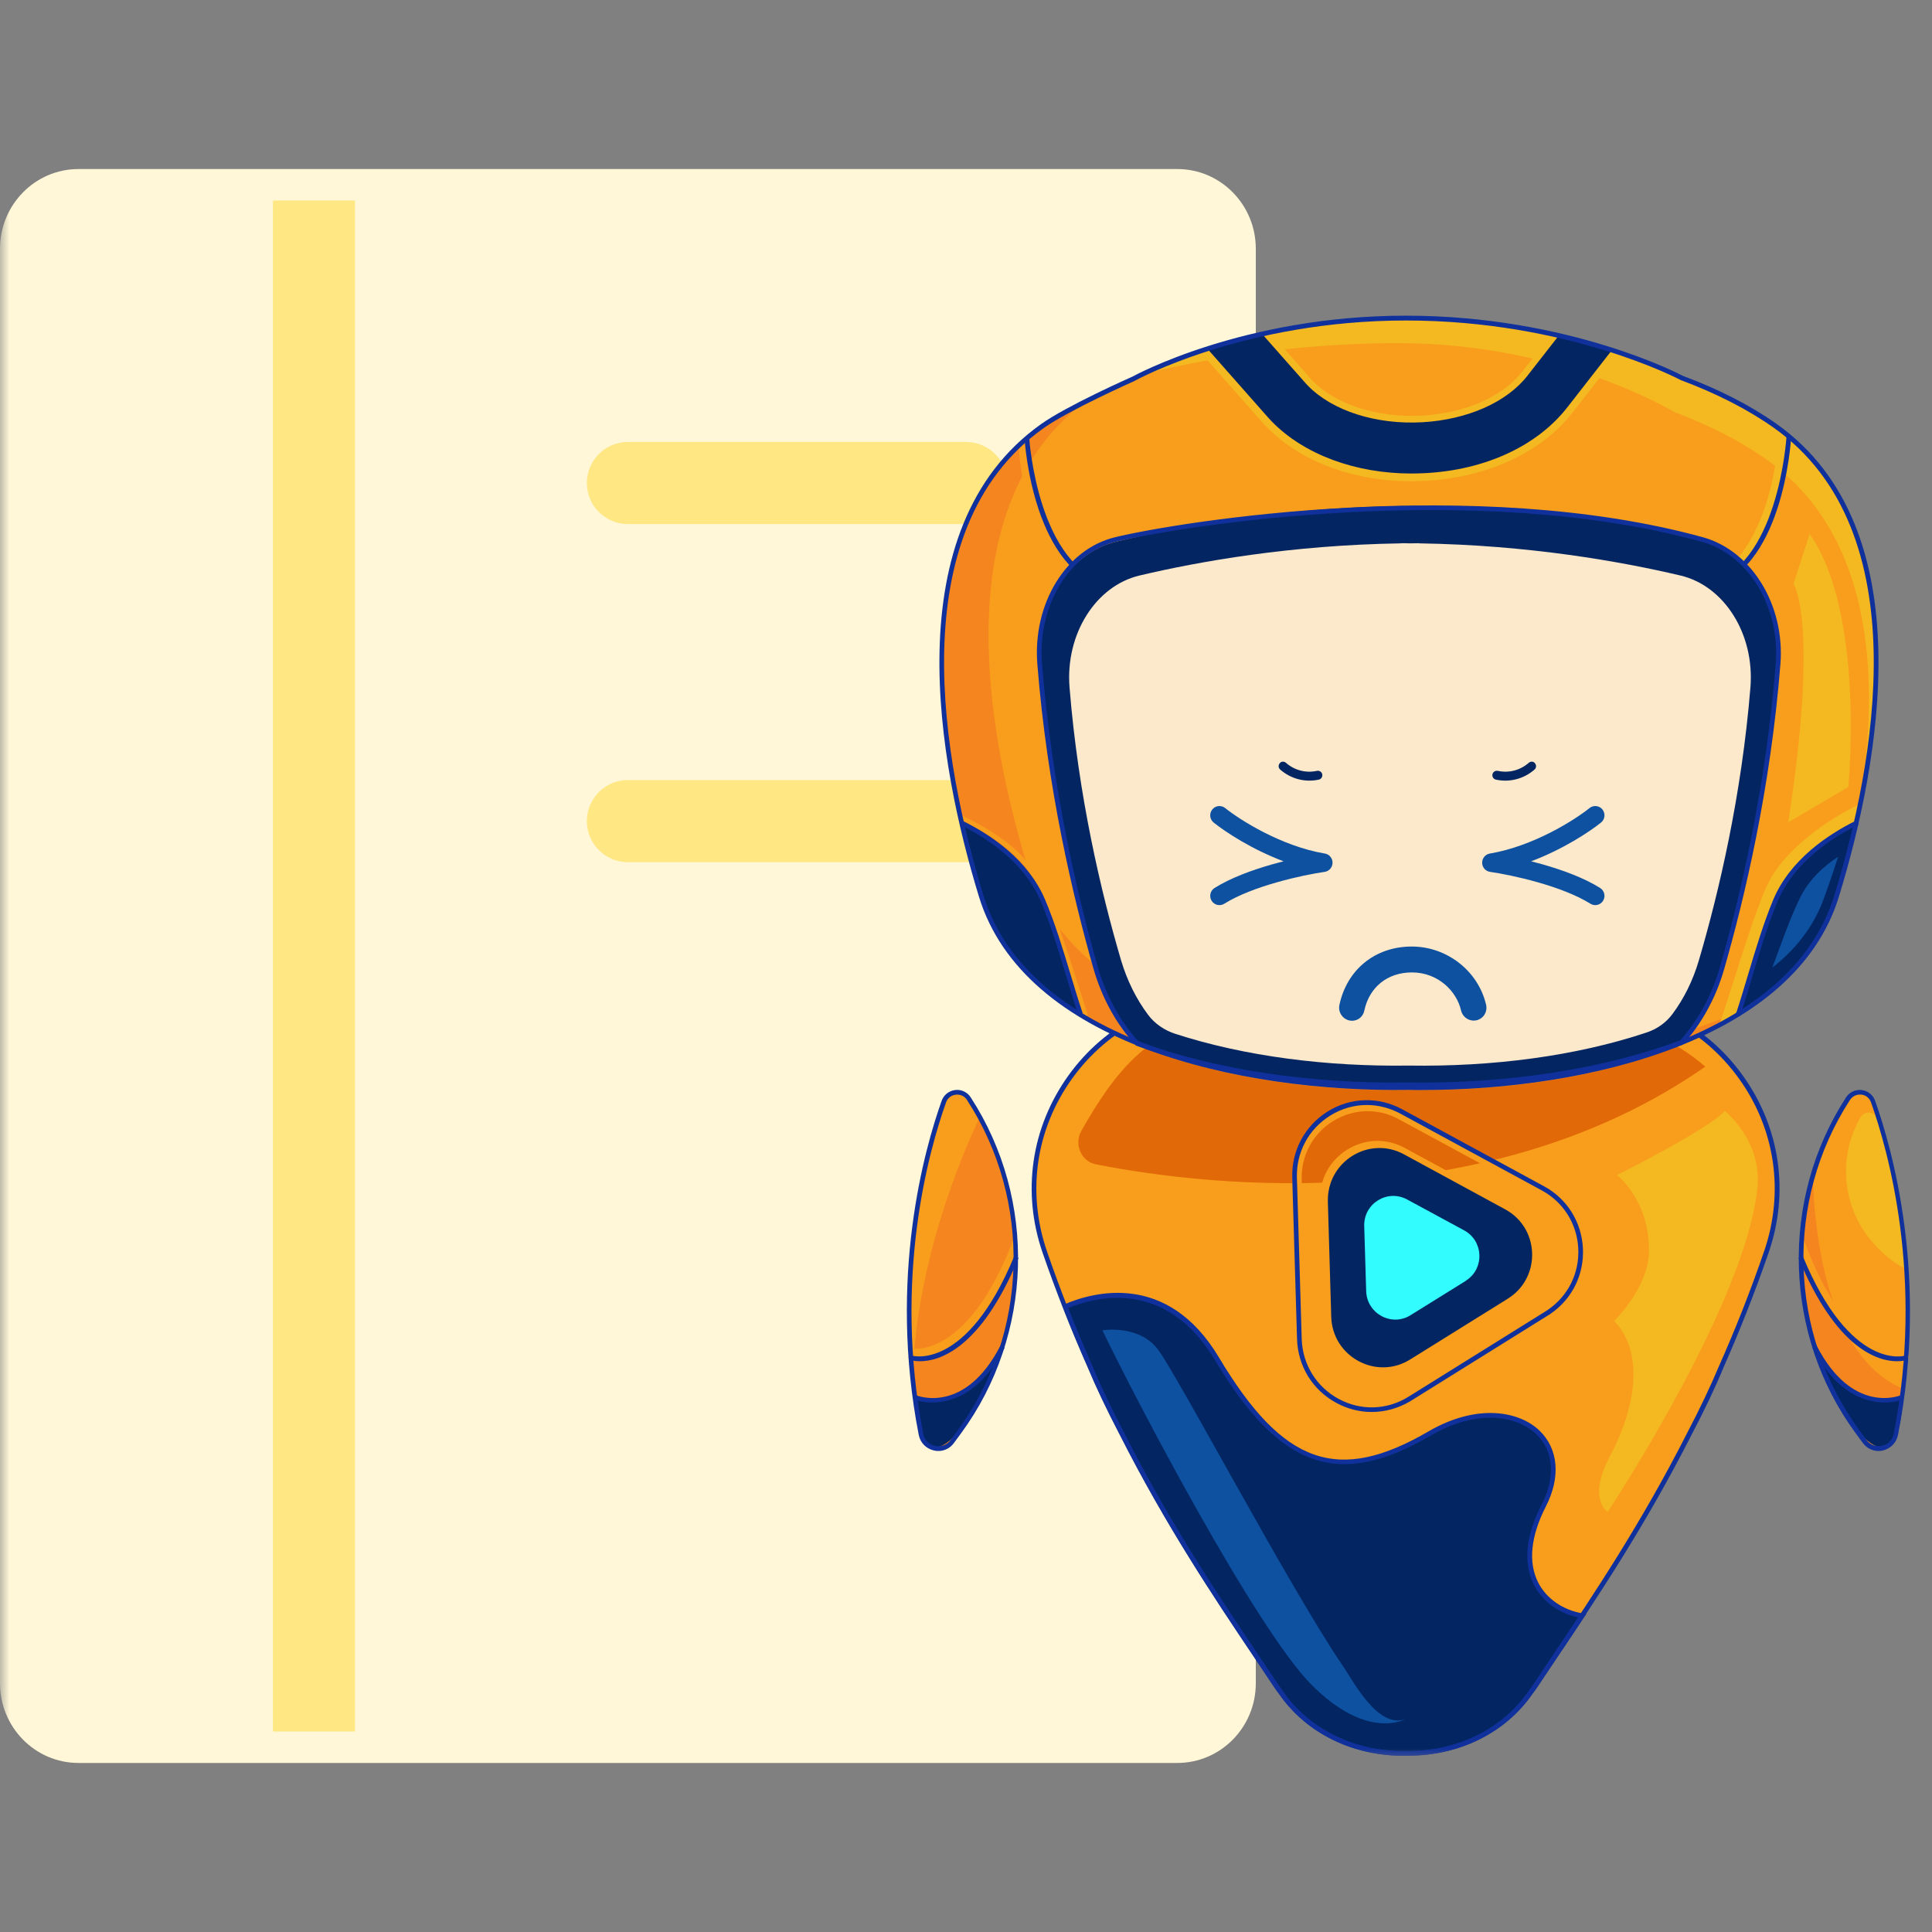 <svg width="100" height="100" viewBox="0 0 100 100" fill="none" xmlns="http://www.w3.org/2000/svg">
<rect x="0" y="0" width="100" height="100" fill="#808080" stroke="none"/>
<mask id="mask0_5332_4168" style="mask-type:alpha" maskUnits="userSpaceOnUse" x="0" y="0" width="100" height="100">
<rect width="100" height="100" fill="#D9D9D9"/>
</mask>
<g mask="url(#mask0_5332_4168)">
<path d="M0 12.875C0 10.597 1.819 8.75 4.062 8.75H60.938C63.181 8.75 65 10.597 65 12.875V87.125C65 89.403 63.181 91.25 60.938 91.25H4.062C1.819 91.25 0 89.403 0 87.125V12.875Z" fill="#FFF7D7"/>
<path d="M16.25 12.5V87.5" stroke="#FFE784" stroke-width="4.248" stroke-linecap="square" stroke-linejoin="round"/>
<path d="M32.5 25H50" stroke="#FFE784" stroke-width="4.248" stroke-linecap="round" stroke-linejoin="round"/>
<path d="M32.5 42.5H50" stroke="#FFE784" stroke-width="4.248" stroke-linecap="round" stroke-linejoin="round"/>
<mask id="mask1_5332_4168" style="mask-type:alpha" maskUnits="userSpaceOnUse" x="35" y="14" width="77" height="78">
<rect x="35" y="14.418" width="76.25" height="76.832" fill="#D9D9D9"/>
</mask>
<g mask="url(#mask1_5332_4168)">
<path d="M91.427 64.758C93.665 58.269 88.847 51.509 82.032 51.617L79.391 51.658C79.371 51.658 79.358 51.658 79.338 51.658L72.757 51.766L66.176 51.658C66.156 51.658 66.143 51.658 66.123 51.658L63.482 51.617C56.667 51.509 51.849 58.269 54.087 64.758C54.817 66.878 55.601 68.85 56.419 70.68C56.861 71.754 57.431 72.935 58.068 74.157C60.842 79.641 63.77 83.773 66.015 87.156C66.102 87.284 66.196 87.413 66.29 87.534C67.778 89.702 70.257 90.735 72.764 90.701C75.263 90.742 77.749 89.702 79.237 87.534C79.331 87.413 79.425 87.284 79.512 87.156C81.757 83.773 84.685 79.641 87.46 74.157C88.096 72.935 88.666 71.76 89.108 70.68C89.912 68.843 90.697 66.878 91.427 64.758Z" fill="#F89E1C"/>
<path d="M79.934 77.919C81.791 74.3 78.112 71.815 74.024 74.198C69.152 77.034 66.27 75.758 63.02 70.329C60.38 65.913 56.52 67.054 55.166 67.635C55.588 68.709 56.017 69.749 56.459 70.741C56.902 71.815 57.471 72.996 58.108 74.219C60.882 79.702 63.811 83.834 66.056 87.217C66.143 87.346 66.237 87.474 66.331 87.595C67.818 89.763 70.298 90.796 72.804 90.762C75.304 90.803 77.79 89.763 79.278 87.595C79.371 87.474 79.465 87.346 79.552 87.217C80.283 86.11 81.094 84.928 81.938 83.638C79.995 83.321 78.138 81.417 79.934 77.919Z" fill="#032663"/>
<path d="M72.636 90.877C69.989 90.877 67.59 89.682 66.203 87.656C66.109 87.535 66.015 87.406 65.928 87.271C65.606 86.785 65.264 86.279 64.916 85.759C62.879 82.727 60.352 78.959 57.973 74.259C57.296 72.963 56.74 71.788 56.318 70.775C55.869 69.769 55.433 68.722 55.025 67.669L54.984 67.561L55.092 67.513C56.613 66.858 60.439 65.819 63.093 70.262C66.417 75.819 69.252 76.818 73.936 74.09C76.429 72.639 78.62 73.023 79.686 74.05C80.664 74.995 80.791 76.46 80.014 77.973C79.23 79.506 79.089 80.863 79.612 81.903C80.034 82.74 80.899 83.341 81.924 83.51L82.112 83.537L82.004 83.692C81.529 84.415 81.066 85.104 80.617 85.766C80.269 86.285 79.934 86.785 79.612 87.265C79.525 87.4 79.431 87.528 79.337 87.65C77.93 89.702 75.484 90.911 72.77 90.864C72.723 90.877 72.676 90.877 72.636 90.877ZM72.77 90.634C75.403 90.675 77.776 89.513 79.143 87.521C79.237 87.393 79.331 87.271 79.411 87.143C79.733 86.657 80.068 86.157 80.416 85.637C80.832 85.023 81.254 84.381 81.696 83.719C80.671 83.503 79.82 82.875 79.391 82.018C79.002 81.241 78.754 79.891 79.8 77.865L79.907 77.919L79.8 77.865C80.523 76.454 80.423 75.097 79.518 74.232C78.513 73.267 76.436 72.915 74.056 74.306C69.285 77.088 66.256 76.028 62.885 70.397C60.386 66.224 56.821 67.075 55.293 67.703C55.688 68.715 56.11 69.722 56.539 70.694C56.955 71.707 57.511 72.868 58.188 74.165C60.56 78.851 63.086 82.612 65.117 85.637C65.465 86.157 65.807 86.664 66.129 87.15C66.216 87.278 66.303 87.4 66.397 87.528C67.764 89.513 70.15 90.681 72.77 90.634Z" fill="#10319B"/>
<path d="M48.853 57.02C47.895 59.708 46.106 66.224 47.667 74.246C47.821 75.029 48.827 75.252 49.296 74.61L49.664 74.111C53.383 69.033 53.578 62.159 50.153 56.871C49.825 56.358 49.061 56.446 48.853 57.02Z" fill="#F5851F"/>
<path d="M72.884 90.877C72.838 90.877 72.797 90.877 72.75 90.877C70.056 90.918 67.59 89.716 66.183 87.656C66.089 87.534 65.995 87.406 65.908 87.271C65.587 86.785 65.245 86.278 64.896 85.759C62.859 82.727 60.333 78.959 57.954 74.259C57.277 72.963 56.721 71.787 56.298 70.775C55.441 68.837 54.657 66.845 53.966 64.846C52.881 61.706 53.37 58.357 55.3 55.669C57.223 52.995 60.199 51.496 63.482 51.543L66.116 51.584H66.17L72.75 51.692L79.331 51.584H79.365L82.025 51.543C85.309 51.489 88.284 52.995 90.207 55.669C92.138 58.357 92.627 61.706 91.541 64.846C90.851 66.845 90.067 68.843 89.209 70.781C88.793 71.794 88.237 72.969 87.554 74.266C85.175 78.959 82.642 82.733 80.611 85.765C80.263 86.285 79.921 86.792 79.599 87.278C79.512 87.413 79.418 87.541 79.324 87.663C77.937 89.682 75.538 90.877 72.884 90.877ZM72.75 90.634C75.384 90.674 77.756 89.513 79.123 87.521C79.217 87.393 79.311 87.271 79.391 87.143C79.713 86.657 80.055 86.15 80.403 85.63C82.434 82.605 84.96 78.837 87.333 74.158C88.009 72.868 88.559 71.7 88.981 70.694C89.839 68.762 90.623 66.77 91.306 64.778C92.365 61.713 91.889 58.444 90.006 55.825C88.13 53.218 85.215 51.753 82.025 51.8L79.391 51.84H79.358L72.757 51.949L66.17 51.84H66.116L63.476 51.8C60.286 51.753 57.371 53.218 55.494 55.825C53.611 58.451 53.135 61.713 54.194 64.778C54.878 66.77 55.662 68.762 56.52 70.694C56.935 71.707 57.491 72.868 58.168 74.164C60.54 78.851 63.067 82.612 65.097 85.637C65.446 86.157 65.788 86.663 66.109 87.15C66.196 87.278 66.284 87.4 66.377 87.528C67.751 89.513 70.137 90.681 72.75 90.634Z" fill="#10319B"/>
<path d="M88.264 55.21C86.568 53.732 84.41 52.84 81.998 52.888L79.351 52.935C79.331 52.935 79.317 52.935 79.297 52.935L72.683 53.05L66.069 52.935C66.049 52.935 66.035 52.935 66.015 52.935L63.368 52.888C59.696 52.827 57.699 55.487 55.97 58.533C55.581 59.221 55.963 60.113 56.707 60.261C62.973 61.511 77.227 62.908 88.264 55.21Z" fill="#E26907"/>
<path d="M71.035 73.024C70.405 73.024 69.768 72.868 69.185 72.551C67.945 71.876 67.181 70.626 67.135 69.209L66.893 61.078C66.853 59.66 67.543 58.364 68.743 57.621C69.942 56.872 71.397 56.831 72.636 57.506L79.8 61.389C81 62.037 81.757 63.239 81.831 64.61C81.904 65.981 81.275 67.257 80.155 68.027C80.122 68.054 80.082 68.074 80.048 68.101L80.001 68.128L73.085 72.436C72.449 72.821 71.738 73.024 71.035 73.024ZM70.787 57.513C70.17 57.513 69.547 57.689 68.991 58.033C67.939 58.688 67.336 59.822 67.376 61.065L67.617 69.195C67.657 70.438 68.327 71.531 69.413 72.119C70.499 72.706 71.779 72.673 72.824 72.018L79.787 67.682C79.82 67.662 79.854 67.642 79.881 67.622C80.859 66.946 81.409 65.832 81.341 64.63C81.281 63.435 80.618 62.382 79.566 61.814L72.402 57.932C71.892 57.648 71.336 57.513 70.787 57.513Z" fill="#F89E1C"/>
<path d="M71.001 73.084C70.378 73.084 69.748 72.929 69.165 72.612C67.932 71.943 67.175 70.707 67.134 69.296L66.886 60.963C66.846 59.559 67.53 58.276 68.716 57.533C69.902 56.79 71.35 56.75 72.583 57.418L79.921 61.402C81.107 62.044 81.857 63.239 81.931 64.596C82.005 65.954 81.382 67.223 80.276 67.986C80.242 68.013 80.202 68.033 80.169 68.06L80.122 68.087L73.032 72.504C72.402 72.888 71.705 73.084 71.001 73.084ZM70.746 57.195C70.09 57.195 69.433 57.378 68.843 57.749C67.731 58.445 67.088 59.647 67.128 60.963L67.376 69.296C67.416 70.613 68.126 71.774 69.279 72.402C70.431 73.03 71.785 72.99 72.904 72.294L80.035 67.851C80.068 67.831 80.102 67.804 80.135 67.783C81.174 67.068 81.757 65.886 81.69 64.61C81.623 63.34 80.919 62.219 79.807 61.618L72.469 57.634C71.926 57.344 71.336 57.195 70.746 57.195Z" fill="#10319B"/>
<path d="M50.153 56.871C49.825 56.364 49.06 56.452 48.853 57.019C48.008 59.383 46.521 64.71 47.245 71.416C47.358 65.44 49.811 59.72 50.716 57.809C50.535 57.492 50.354 57.175 50.153 56.871Z" fill="#F89E1C"/>
<path d="M47.519 70.323C47.224 70.323 47.043 70.269 47.017 70.262L47.157 69.796L47.084 70.026L47.151 69.789C47.177 69.796 50.079 70.431 52.471 64.11L52.599 65.062C50.649 70.039 48.518 70.323 47.519 70.323Z" fill="#F89E1C"/>
<path d="M47.346 72.328C47.346 72.328 49.879 73.584 51.822 69.674C51.822 69.674 50.214 74.529 48.498 74.921C48.498 74.921 47.386 75.171 47.346 72.328Z" fill="#032663"/>
<path d="M48.572 75.103C48.491 75.103 48.417 75.097 48.337 75.076C47.935 74.982 47.633 74.678 47.553 74.266C45.965 66.116 47.855 59.458 48.739 56.98C48.846 56.676 49.114 56.46 49.436 56.419C49.758 56.379 50.073 56.527 50.247 56.804C53.685 62.105 53.484 69.087 49.751 74.178L49.383 74.678C49.195 74.948 48.893 75.103 48.572 75.103ZM49.543 56.656C49.517 56.656 49.496 56.656 49.47 56.662C49.235 56.689 49.047 56.838 48.967 57.061C48.089 59.525 46.213 66.129 47.788 74.219C47.848 74.529 48.076 74.766 48.391 74.84C48.699 74.908 49.014 74.793 49.202 74.536L49.57 74.037C53.242 69.026 53.437 62.152 50.053 56.939C49.939 56.757 49.751 56.656 49.543 56.656Z" fill="#10319B"/>
<path d="M48.256 72.591C47.687 72.591 47.311 72.442 47.305 72.436L47.398 72.213C47.499 72.253 49.945 73.226 51.788 69.64L52.002 69.755C50.769 72.145 49.228 72.591 48.256 72.591Z" fill="#10319B"/>
<path d="M47.62 70.458C47.332 70.458 47.158 70.404 47.131 70.397L47.205 70.168C47.231 70.175 50.033 70.978 52.499 65.016L52.72 65.11C50.75 69.871 48.572 70.458 47.62 70.458Z" fill="#10319B"/>
<path d="M96.955 57.02C97.914 59.708 99.703 66.224 98.141 74.246C97.987 75.029 96.982 75.252 96.513 74.61L96.144 74.111C92.425 69.033 92.231 62.159 95.655 56.871C95.984 56.358 96.748 56.446 96.955 57.02Z" fill="#F89E1C"/>
<path d="M96.312 57.816C96.306 57.83 96.299 57.837 96.292 57.85C95.12 59.862 95.354 62.422 96.842 64.204C97.331 64.792 97.927 65.325 98.631 65.677C98.624 62.023 97.693 59.201 97.15 57.877C97.003 57.519 96.507 57.486 96.312 57.816Z" fill="#F4B821"/>
<path d="M93.833 61.018C92.62 65.434 93.404 70.282 96.145 74.111L96.5 74.611C96.54 74.671 96.594 74.719 96.648 74.766L97.867 74.698C97.981 74.577 98.062 74.428 98.095 74.246C98.249 73.436 98.37 72.645 98.464 71.869C94.63 70.215 93.94 64.049 93.833 61.018Z" fill="#F5851F"/>
<path d="M98.236 70.336C97.224 70.336 95.053 69.701 93.156 64.853L93.317 64.036C95.736 70.734 98.618 69.809 98.645 69.802L98.805 70.261C98.772 70.268 98.571 70.336 98.236 70.336Z" fill="#F89E1C"/>
<path d="M98.464 72.328C98.464 72.328 95.931 73.584 93.987 69.674C93.987 69.674 95.596 74.529 97.311 74.921C97.311 74.921 98.424 75.171 98.464 72.328Z" fill="#032663"/>
<path d="M97.237 75.103C96.915 75.103 96.614 74.955 96.413 74.678L96.044 74.178C92.311 69.087 92.117 62.105 95.548 56.804C95.729 56.527 96.037 56.385 96.359 56.419C96.681 56.459 96.949 56.669 97.056 56.979C97.941 59.464 99.837 66.122 98.242 74.266C98.162 74.671 97.86 74.982 97.458 75.076C97.391 75.097 97.317 75.103 97.237 75.103ZM96.265 56.655C96.058 56.655 95.877 56.757 95.756 56.932C92.372 62.145 92.566 69.019 96.239 74.03L96.607 74.529C96.795 74.786 97.11 74.901 97.418 74.833C97.726 74.766 97.954 74.529 98.021 74.212C99.603 66.122 97.719 59.518 96.842 57.054C96.761 56.831 96.573 56.682 96.339 56.655C96.312 56.655 96.292 56.655 96.265 56.655Z" fill="#10319B"/>
<path d="M97.552 72.591C96.58 72.591 95.039 72.146 93.806 69.749L94.02 69.634C95.863 73.226 98.309 72.254 98.409 72.207L98.503 72.429C98.497 72.443 98.121 72.591 97.552 72.591Z" fill="#10319B"/>
<path d="M98.189 70.458C97.237 70.458 95.059 69.871 93.089 65.11L93.31 65.016C95.79 70.998 98.577 70.175 98.604 70.168L98.678 70.397C98.651 70.404 98.477 70.458 98.189 70.458Z" fill="#10319B"/>
<path d="M71.484 71.153C71.001 71.153 70.519 71.032 70.07 70.788C69.118 70.275 68.535 69.323 68.502 68.236L68.321 62.145C68.287 61.058 68.817 60.072 69.735 59.505C70.653 58.931 71.765 58.904 72.71 59.417L78.071 62.328C78.99 62.827 79.566 63.746 79.619 64.792C79.673 65.839 79.197 66.818 78.339 67.405C78.313 67.426 78.286 67.439 78.259 67.46L78.225 67.48L73.045 70.707C72.563 70.998 72.027 71.153 71.484 71.153ZM71.296 59.539C70.841 59.539 70.392 59.667 69.983 59.917C69.219 60.396 68.776 61.22 68.803 62.132L68.984 68.222C69.011 69.134 69.5 69.931 70.298 70.363C71.088 70.795 72.027 70.768 72.791 70.289L77.998 67.041C78.025 67.027 78.045 67.007 78.065 66.993C78.782 66.501 79.177 65.683 79.13 64.812C79.083 63.941 78.601 63.172 77.837 62.753L72.476 59.843C72.107 59.64 71.705 59.539 71.296 59.539Z" fill="#F89E1C"/>
<path d="M78.078 67.196C78.105 67.182 78.132 67.162 78.152 67.148C79.78 66.028 79.666 63.549 77.911 62.597L72.67 59.748C70.854 58.762 68.669 60.126 68.73 62.206L68.904 68.155C68.964 70.228 71.236 71.457 72.985 70.369L78.051 67.216C78.058 67.209 78.072 67.203 78.078 67.196Z" fill="#032663"/>
<path d="M75.886 66.278C75.9 66.271 75.913 66.257 75.927 66.251C76.845 65.623 76.778 64.225 75.786 63.684L72.83 62.084C71.805 61.531 70.572 62.3 70.612 63.468L70.713 66.825C70.746 67.993 72.026 68.688 73.011 68.074L75.866 66.298C75.873 66.291 75.88 66.284 75.886 66.278Z" fill="#33FCFE"/>
<path d="M89.276 57.5C88.458 58.439 83.693 60.822 83.693 60.822C83.693 60.822 85.329 62.058 85.355 64.671C85.376 66.623 83.546 68.372 83.546 68.372C85.195 70.067 84.571 73.058 83.352 75.327C82.132 77.596 83.211 78.257 83.211 78.257C83.211 78.257 90.341 67.521 90.964 61.491C91.219 59.04 89.276 57.5 89.276 57.5Z" fill="#F4B821"/>
<path d="M57.062 68.858C57.062 68.858 58.912 68.547 59.904 69.81C60.896 71.072 66.793 82.275 69.54 86.279C70.036 87.002 71.31 89.48 72.724 88.987C72.724 88.987 70.753 90.115 67.852 87.17C64.957 84.22 58.765 72.409 57.062 68.858Z" fill="#0E51A0"/>
<path d="M53.962 22.052C55.305 21.098 56.911 20.285 58.685 19.608L58.57 19.635C58.57 19.635 64.267 16.46 72.766 16.46C81.237 16.46 87.002 19.541 87.035 19.561C88.863 20.245 90.502 21.07 91.879 22.045C98.51 26.75 97.966 36.857 95.057 46.382C92.954 53.313 82.937 56.468 72.927 56.312C62.917 56.468 52.9 53.313 50.784 46.382C47.875 36.864 47.331 26.757 53.962 22.052Z" fill="#F89E1C"/>
<path d="M53.962 22.085C54.667 21.585 55.447 21.124 56.28 20.698C49.783 25.457 50.334 35.509 53.223 44.987C55.339 51.932 65.349 55.087 75.366 54.938C81.056 55.026 86.747 54.037 90.993 51.898C86.673 55.066 79.8 56.529 72.921 56.42C62.911 56.576 52.894 53.414 50.778 46.469C47.875 36.931 47.331 26.804 53.962 22.085Z" fill="#F5851F"/>
<path d="M57.059 30.561C52.994 29.708 52.725 23.182 52.712 22.898L53.196 22.884C53.196 22.945 53.464 29.308 57.153 30.08L57.059 30.561Z" fill="#F89E1C"/>
<path d="M87.916 30.811L87.781 30.344C91.826 29.159 92.061 22.539 92.061 22.471L92.544 22.485C92.538 22.769 92.296 29.532 87.916 30.811Z" fill="#F4B821"/>
<path d="M73.068 22.261C70.791 22.261 68.675 21.51 67.439 20.244C67.398 20.203 67.358 20.163 67.318 20.116L65.101 17.597L65.645 17.11L67.862 19.621C67.889 19.655 67.922 19.689 67.956 19.723C69.158 20.955 71.322 21.632 73.612 21.51C75.836 21.388 77.771 20.535 78.785 19.242L80.371 17.211L80.942 17.665L79.357 19.696C78.221 21.158 76.085 22.106 73.653 22.241C73.451 22.255 73.263 22.261 73.068 22.261Z" fill="#F4B821"/>
<path d="M73.055 24.909C70.039 24.909 67.304 23.887 65.564 22.099C65.504 22.038 65.437 21.971 65.376 21.903L65.309 21.829L62.266 18.383L62.81 17.895L65.914 21.416C65.967 21.477 66.021 21.538 66.082 21.592C67.687 23.23 70.233 24.178 73.055 24.178C73.283 24.178 73.519 24.171 73.754 24.157C76.763 23.988 79.35 22.797 80.841 20.881L83.105 17.977L83.677 18.43L81.412 21.334C79.793 23.413 77.012 24.706 73.794 24.888C73.552 24.902 73.304 24.909 73.055 24.909Z" fill="#F4B821"/>
<path d="M91.504 23.832C90.126 22.851 88.487 22.011 86.66 21.328C86.619 21.307 80.842 17.76 72.37 17.76C66.794 17.753 61.923 18.694 59.223 19.337C60.936 18.525 65.948 16.46 72.773 16.46C81.245 16.46 87.009 19.568 87.043 19.588C88.87 20.278 90.509 21.111 91.886 22.093C97.798 26.324 98.007 34.887 95.917 43.498C97.57 35.496 97.019 27.779 91.504 23.832Z" fill="#F4B821"/>
<path d="M88.312 30.48L88.265 30.243C92.054 29.451 92.463 22.654 92.47 22.586L92.712 22.6C92.692 22.884 92.282 29.647 88.312 30.48Z" fill="#10319B"/>
<path d="M81.124 21.084L83.388 18.18C82.595 17.922 81.674 17.658 80.647 17.415L79.061 19.446C77.986 20.826 75.951 21.72 73.626 21.855C71.234 21.991 68.964 21.267 67.694 19.96C67.653 19.919 67.62 19.886 67.586 19.845L65.369 17.334C64.315 17.57 63.367 17.841 62.541 18.105L65.584 21.551L65.651 21.625C65.712 21.686 65.766 21.754 65.826 21.815C67.499 23.528 70.159 24.509 73.055 24.509C73.29 24.509 73.532 24.502 73.774 24.489C76.884 24.326 79.565 23.081 81.124 21.084Z" fill="#032663"/>
<path d="M57.456 30.48C53.485 29.647 53.048 22.952 53.028 22.668L53.27 22.654C53.277 22.722 53.714 29.451 57.503 30.243L57.456 30.48Z" fill="#10319B"/>
<path d="M72.873 56.224C67.922 56.298 62.977 55.608 58.879 54.091C57.925 53.062 57.166 51.735 56.723 50.192C55.587 46.232 54.311 40.694 53.821 34.473C53.579 31.413 55.292 28.638 57.751 28.042C61.103 27.23 66.276 26.289 72.416 26.194V26.188C72.591 26.188 72.759 26.194 72.934 26.194C73.109 26.194 73.276 26.188 73.451 26.188V26.194C79.591 26.289 84.644 27.074 87.996 27.887C90.455 28.482 92.289 31.413 92.047 34.473C91.557 40.694 90.28 46.232 89.145 50.192C88.708 51.702 87.976 53.001 87.049 54.03C82.904 55.587 77.885 56.298 72.873 56.224Z" fill="#032663"/>
<path d="M89.971 52.487L88.997 53.022C89.178 52.48 89.481 51.567 89.682 50.923C90.22 49.231 90.831 47.309 91.375 46.022C92.255 43.944 94.701 42.374 96.306 41.588L96.031 42.651C94.533 43.389 92.833 44.438 92.04 46.313C91.51 47.573 90.905 49.475 90.368 51.154C90.173 51.79 90.153 51.946 89.971 52.487Z" fill="#F4B821"/>
<path d="M56.179 52.643C56.125 52.643 56.078 52.609 56.065 52.562C55.903 52.081 55.735 51.553 55.561 51.019C55.037 49.387 54.439 47.532 53.881 46.212C53.068 44.297 51.322 43.234 49.716 42.442C49.655 42.415 49.629 42.34 49.662 42.279C49.689 42.218 49.763 42.191 49.823 42.225C51.469 43.031 53.263 44.127 54.109 46.118C54.674 47.451 55.272 49.306 55.796 50.944C55.971 51.479 56.138 52 56.293 52.488C56.313 52.549 56.279 52.623 56.219 52.643C56.206 52.643 56.192 52.643 56.179 52.643Z" fill="#F89E1C"/>
<path d="M96.112 42.618C95.823 43.877 95.487 45.143 95.104 46.395C94.318 48.981 92.457 51.039 89.911 52.609C90.57 50.626 91.12 48.412 91.859 46.659C92.74 44.594 94.695 43.308 96.112 42.618Z" fill="#032663"/>
<path d="M94.385 46.551C94.654 45.82 94.903 45.089 95.138 44.351C94.385 44.838 93.613 45.542 93.142 46.524C92.638 47.566 92.195 48.852 91.738 50.078C92.934 49.15 93.855 47.979 94.385 46.551Z" fill="#0E51A0"/>
<path d="M90.065 52.596L89.837 52.521C90.065 51.838 90.28 51.113 90.489 50.416C90.885 49.089 91.302 47.722 91.785 46.564C92.659 44.493 94.614 43.193 96.091 42.462L96.199 42.678C94.755 43.389 92.86 44.648 92.007 46.652C91.523 47.796 91.113 49.157 90.717 50.477C90.509 51.188 90.294 51.912 90.065 52.596Z" fill="#10319B"/>
<path d="M49.716 42.618C50.005 43.877 50.341 45.143 50.724 46.395C51.51 48.981 53.37 51.039 55.917 52.609C55.258 50.626 54.707 48.412 53.968 46.659C53.095 44.594 51.133 43.308 49.716 42.618Z" fill="#032663"/>
<path d="M73.585 56.421C73.364 56.421 73.142 56.421 72.927 56.414C64.106 56.55 52.994 54.011 50.67 46.409C48.587 39.599 46.242 27.373 53.895 21.944L53.962 22.046L53.895 21.944C55.231 20.996 58.476 19.554 58.617 19.493C58.664 19.466 64.341 16.339 72.772 16.339C81.231 16.339 87.042 19.419 87.102 19.453C88.977 20.15 90.616 20.989 91.96 21.944C99.612 27.373 97.267 39.599 95.184 46.402C92.914 53.821 82.285 56.421 73.585 56.421ZM72.92 56.17C73.135 56.17 73.357 56.177 73.579 56.177C82.198 56.177 92.719 53.625 94.949 46.334C97.012 39.592 99.343 27.488 91.819 22.147C90.488 21.206 88.869 20.373 87.002 19.676C86.928 19.636 81.163 16.589 72.772 16.589C64.408 16.589 58.779 19.683 58.725 19.717C58.684 19.737 55.359 21.213 54.035 22.147C46.505 27.481 48.842 39.592 50.898 46.334C53.182 53.808 64.193 56.306 72.92 56.17Z" fill="#10319B"/>
<path d="M72.927 55.154C68.681 55.215 64.442 54.681 60.827 53.509C60.27 53.327 59.766 52.988 59.416 52.514C58.819 51.715 58.348 50.775 58.032 49.725C56.984 46.165 55.809 41.175 55.359 35.577C55.137 32.822 56.716 30.324 58.98 29.789C62.07 29.058 66.84 28.212 72.503 28.124V28.117C72.665 28.117 72.819 28.117 72.98 28.124C73.142 28.124 73.296 28.117 73.457 28.117V28.124C79.121 28.212 83.884 29.058 86.981 29.789C89.252 30.324 90.824 32.822 90.602 35.577C90.145 41.175 88.976 46.165 87.928 49.725C87.619 50.768 87.156 51.695 86.565 52.487C86.229 52.941 85.758 53.266 85.228 53.442C81.559 54.667 77.246 55.222 72.927 55.154Z" fill="#FCE8CA"/>
<path fill-rule="evenodd" clip-rule="evenodd" d="M62.745 41.901C62.908 41.694 63.208 41.66 63.414 41.825C64.193 42.45 66.335 43.805 68.574 44.179C68.806 44.218 68.975 44.421 68.972 44.658C68.969 44.895 68.796 45.095 68.563 45.128C68.012 45.207 67.08 45.386 66.095 45.667C65.103 45.948 64.094 46.322 63.369 46.777C63.145 46.917 62.852 46.848 62.713 46.623C62.574 46.398 62.642 46.102 62.865 45.962C63.705 45.435 64.815 45.033 65.836 44.742C66.039 44.684 66.24 44.631 66.437 44.581C64.801 43.966 63.435 43.069 62.82 42.576C62.614 42.411 62.581 42.109 62.745 41.901Z" fill="#0E51A0"/>
<path d="M66.459 39.43C66.493 39.435 66.531 39.454 66.561 39.483C67.004 39.871 67.587 40.024 68.165 39.899C68.292 39.874 68.413 39.954 68.439 40.076C68.464 40.204 68.385 40.326 68.263 40.353C67.547 40.507 66.818 40.317 66.262 39.832C66.165 39.745 66.154 39.602 66.241 39.504C66.288 39.436 66.374 39.409 66.459 39.43Z" fill="#032663"/>
<path fill-rule="evenodd" clip-rule="evenodd" d="M82.944 41.901C82.78 41.694 82.48 41.66 82.274 41.825C81.496 42.45 79.353 43.805 77.115 44.179C76.883 44.218 76.714 44.421 76.716 44.658C76.719 44.895 76.893 45.095 77.126 45.128C77.676 45.207 78.609 45.386 79.594 45.667C80.585 45.948 81.594 46.322 82.32 46.777C82.543 46.917 82.837 46.848 82.976 46.623C83.115 46.398 83.046 46.102 82.823 45.962C81.984 45.435 80.874 45.033 79.853 44.742C79.649 44.684 79.448 44.631 79.252 44.581C80.888 43.966 82.253 43.069 82.868 42.576C83.074 42.411 83.108 42.109 82.944 41.901Z" fill="#0E51A0"/>
<path d="M79.23 39.43C79.196 39.435 79.158 39.454 79.128 39.483C78.684 39.871 78.101 40.024 77.524 39.899C77.397 39.874 77.276 39.954 77.249 40.076C77.224 40.204 77.303 40.326 77.425 40.353C78.142 40.507 78.871 40.317 79.427 39.832C79.523 39.745 79.534 39.602 79.447 39.504C79.401 39.436 79.314 39.409 79.23 39.43Z" fill="#032663"/>
<path d="M69.982 52.834C69.934 52.832 69.885 52.83 69.835 52.817C69.478 52.734 69.25 52.374 69.328 52.014C69.718 50.18 71.184 48.995 73.064 48.993C74.894 48.988 76.514 50.26 76.92 52.007C77.004 52.371 76.782 52.729 76.423 52.809C76.064 52.889 75.706 52.66 75.623 52.296C75.398 51.318 74.451 50.333 73.078 50.332C71.818 50.334 70.875 51.09 70.616 52.311C70.552 52.625 70.287 52.834 69.982 52.834Z" fill="#0E51A0"/>
<path d="M72.121 56.278C67.223 56.278 62.641 55.54 58.832 54.132L58.805 54.126L58.785 54.105C57.791 53.029 57.038 51.661 56.602 50.152C55.56 46.51 54.203 40.817 53.693 34.379C53.444 31.245 55.171 28.422 57.717 27.806C61.136 26.98 76.32 24.557 88.137 27.806C90.669 28.503 92.396 31.326 92.154 34.379C91.644 40.817 90.293 46.51 89.245 50.152C88.822 51.634 88.083 52.981 87.122 54.044L87.102 54.065L87.075 54.078C83.098 55.581 78.053 56.366 72.866 56.285C72.618 56.278 72.369 56.278 72.121 56.278ZM72.873 56.028C78.019 56.109 83.017 55.331 86.968 53.848C87.895 52.812 88.607 51.513 89.017 50.077C90.058 46.449 91.409 40.769 91.912 34.352C92.147 31.414 90.495 28.7 88.07 28.036C76.299 24.8 61.177 27.217 57.771 28.036C55.345 28.625 53.693 31.34 53.935 34.352C54.445 40.769 55.789 46.449 56.83 50.077C57.253 51.546 57.979 52.873 58.94 53.916C62.856 55.351 67.801 56.109 72.873 56.028Z" fill="#10319B"/>
<path d="M55.81 52.515C55.588 51.851 55.38 51.161 55.178 50.491C54.782 49.177 54.365 47.823 53.875 46.659C53.028 44.655 51.127 43.389 49.683 42.685L49.79 42.469C51.268 43.193 53.216 44.493 54.096 46.571C54.594 47.742 55.01 49.11 55.407 50.423C55.608 51.093 55.816 51.783 56.038 52.44L55.81 52.515Z" fill="#10319B"/>
<path d="M92.558 42.563L95.668 40.735C95.668 40.735 96.555 31.732 93.666 27.636L92.833 30.215C92.833 30.215 94.17 32.172 92.558 42.563Z" fill="#F4B821"/>
</g>
</g>
</svg>
